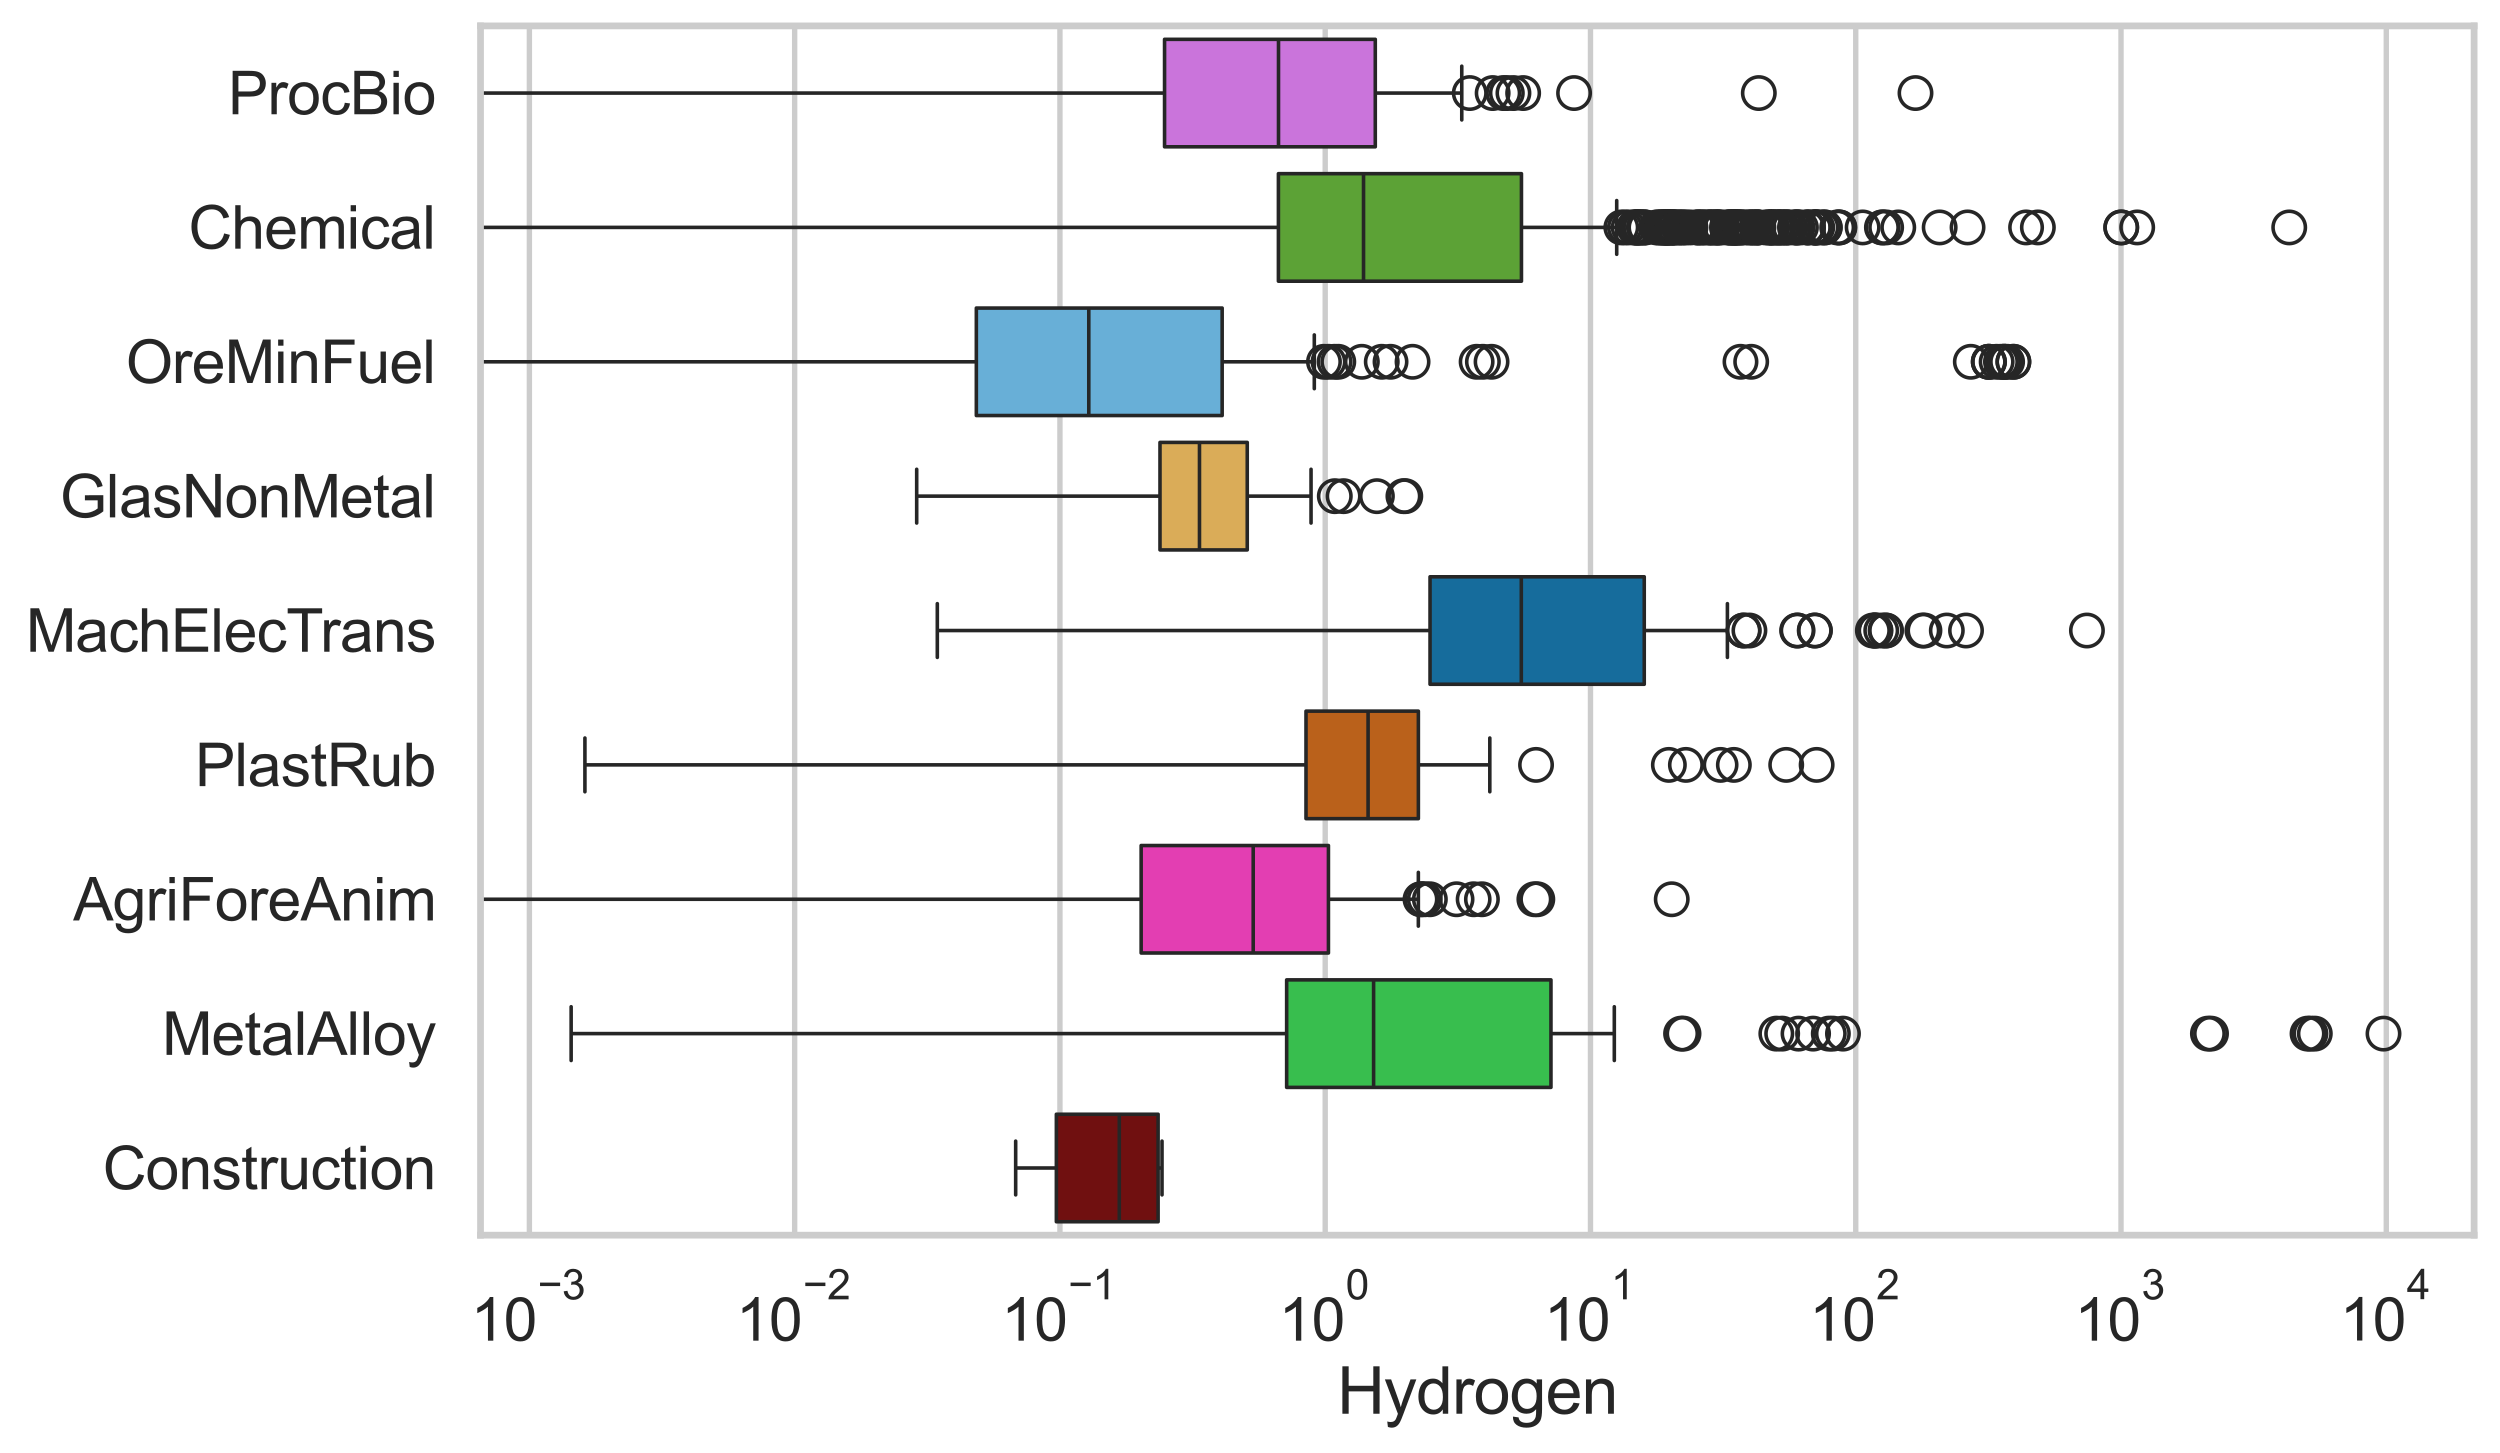 <?xml version="1.0" encoding="utf-8" standalone="no"?>
<!DOCTYPE svg PUBLIC "-//W3C//DTD SVG 1.1//EN"
  "http://www.w3.org/Graphics/SVG/1.1/DTD/svg11.dtd">
<svg xmlns:xlink="http://www.w3.org/1999/xlink" width="695.577pt" height="404.332pt" viewBox="0 0 695.577 404.332" xmlns="http://www.w3.org/2000/svg" version="1.1">
 <defs>
  <style type="text/css">*{stroke-linejoin: round; stroke-linecap: butt}</style>
 </defs>
 <g id="figure_1">
  <g id="patch_1">
   <path d="M 0 404.332 
L 695.577 404.332 
L 695.577 0 
L 0 0 
z
" style="fill: #ffffff"/>
  </g>
  <g id="axes_1">
   <g id="patch_2">
    <path d="M 133.697 343.665 
L 688.377 343.665 
L 688.377 7.2 
L 133.697 7.2 
z
" style="fill: #ffffff"/>
   </g>
   <g id="matplotlib.axis_1">
    <g id="xtick_1">
     <g id="line2d_1">
      <path d="M 147.291 343.665 
L 147.291 7.2 
" clip-path="url(#p46efb05c48)" style="fill: none; stroke: #cccccc; stroke-width: 1.5; stroke-linecap: round"/>
     </g>
     <g id="text_1">
      <!-- $\mathdefault{10^{-3}}$ -->
      <g style="fill: #262626" transform="translate(130.956 373.18) scale(0.165 -0.165)">
       <defs>
        <path id="ArialMT-31" d="M 2384 0 
L 1822 0 
L 1822 3584 
Q 1619 3391 1289 3197 
Q 959 3003 697 2906 
L 697 3450 
Q 1169 3672 1522 3987 
Q 1875 4303 2022 4600 
L 2384 4600 
L 2384 0 
z
" transform="scale(0.016)"/>
        <path id="ArialMT-30" d="M 266 2259 
Q 266 3072 433 3567 
Q 600 4063 929 4331 
Q 1259 4600 1759 4600 
Q 2128 4600 2406 4451 
Q 2684 4303 2865 4023 
Q 3047 3744 3150 3342 
Q 3253 2941 3253 2259 
Q 3253 1453 3087 958 
Q 2922 463 2592 192 
Q 2263 -78 1759 -78 
Q 1097 -78 719 397 
Q 266 969 266 2259 
z
M 844 2259 
Q 844 1131 1108 757 
Q 1372 384 1759 384 
Q 2147 384 2411 759 
Q 2675 1134 2675 2259 
Q 2675 3391 2411 3762 
Q 2147 4134 1753 4134 
Q 1366 4134 1134 3806 
Q 844 3388 844 2259 
z
" transform="scale(0.016)"/>
        <path id="ArialMT-2212" d="M 3381 1997 
L 356 1997 
L 356 2522 
L 3381 2522 
L 3381 1997 
z
" transform="scale(0.016)"/>
        <path id="ArialMT-33" d="M 269 1209 
L 831 1284 
Q 928 806 1161 595 
Q 1394 384 1728 384 
Q 2125 384 2398 659 
Q 2672 934 2672 1341 
Q 2672 1728 2419 1979 
Q 2166 2231 1775 2231 
Q 1616 2231 1378 2169 
L 1441 2663 
Q 1497 2656 1531 2656 
Q 1891 2656 2178 2843 
Q 2466 3031 2466 3422 
Q 2466 3731 2256 3934 
Q 2047 4138 1716 4138 
Q 1388 4138 1169 3931 
Q 950 3725 888 3313 
L 325 3413 
Q 428 3978 793 4289 
Q 1159 4600 1703 4600 
Q 2078 4600 2393 4439 
Q 2709 4278 2876 4000 
Q 3044 3722 3044 3409 
Q 3044 3113 2884 2869 
Q 2725 2625 2413 2481 
Q 2819 2388 3044 2092 
Q 3269 1797 3269 1353 
Q 3269 753 2831 336 
Q 2394 -81 1725 -81 
Q 1122 -81 723 278 
Q 325 638 269 1209 
z
" transform="scale(0.016)"/>
       </defs>
       <use xlink:href="#ArialMT-31" transform="translate(0 0.994)"/>
       <use xlink:href="#ArialMT-30" transform="translate(55.615 0.994)"/>
       <use xlink:href="#ArialMT-2212" transform="translate(112.973 70.688) scale(0.7)"/>
       <use xlink:href="#ArialMT-33" transform="translate(153.852 70.688) scale(0.7)"/>
      </g>
     </g>
    </g>
    <g id="xtick_2">
     <g id="line2d_2">
      <path d="M 221.098 343.665 
L 221.098 7.2 
" clip-path="url(#p46efb05c48)" style="fill: none; stroke: #cccccc; stroke-width: 1.5; stroke-linecap: round"/>
     </g>
     <g id="text_2">
      <!-- $\mathdefault{10^{-2}}$ -->
      <g style="fill: #262626" transform="translate(204.763 373.18) scale(0.165 -0.165)">
       <defs>
        <path id="ArialMT-32" d="M 3222 541 
L 3222 0 
L 194 0 
Q 188 203 259 391 
Q 375 700 629 1000 
Q 884 1300 1366 1694 
Q 2113 2306 2375 2664 
Q 2638 3022 2638 3341 
Q 2638 3675 2398 3904 
Q 2159 4134 1775 4134 
Q 1369 4134 1125 3890 
Q 881 3647 878 3216 
L 300 3275 
Q 359 3922 746 4261 
Q 1134 4600 1788 4600 
Q 2447 4600 2831 4234 
Q 3216 3869 3216 3328 
Q 3216 3053 3103 2787 
Q 2991 2522 2730 2228 
Q 2469 1934 1863 1422 
Q 1356 997 1212 845 
Q 1069 694 975 541 
L 3222 541 
z
" transform="scale(0.016)"/>
       </defs>
       <use xlink:href="#ArialMT-31" transform="translate(0 0.994)"/>
       <use xlink:href="#ArialMT-30" transform="translate(55.615 0.994)"/>
       <use xlink:href="#ArialMT-2212" transform="translate(112.973 70.688) scale(0.7)"/>
       <use xlink:href="#ArialMT-32" transform="translate(153.852 70.688) scale(0.7)"/>
      </g>
     </g>
    </g>
    <g id="xtick_3">
     <g id="line2d_3">
      <path d="M 294.905 343.665 
L 294.905 7.2 
" clip-path="url(#p46efb05c48)" style="fill: none; stroke: #cccccc; stroke-width: 1.5; stroke-linecap: round"/>
     </g>
     <g id="text_3">
      <!-- $\mathdefault{10^{-1}}$ -->
      <g style="fill: #262626" transform="translate(278.57 373.18) scale(0.165 -0.165)">
       <use xlink:href="#ArialMT-31" transform="translate(0 0.994)"/>
       <use xlink:href="#ArialMT-30" transform="translate(55.615 0.994)"/>
       <use xlink:href="#ArialMT-2212" transform="translate(112.973 70.688) scale(0.7)"/>
       <use xlink:href="#ArialMT-31" transform="translate(153.852 70.688) scale(0.7)"/>
      </g>
     </g>
    </g>
    <g id="xtick_4">
     <g id="line2d_4">
      <path d="M 368.712 343.665 
L 368.712 7.2 
" clip-path="url(#p46efb05c48)" style="fill: none; stroke: #cccccc; stroke-width: 1.5; stroke-linecap: round"/>
     </g>
     <g id="text_4">
      <!-- $\mathdefault{10^{0}}$ -->
      <g style="fill: #262626" transform="translate(355.759 373.18) scale(0.165 -0.165)">
       <use xlink:href="#ArialMT-31" transform="translate(0 0.994)"/>
       <use xlink:href="#ArialMT-30" transform="translate(55.615 0.994)"/>
       <use xlink:href="#ArialMT-30" transform="translate(112.973 70.688) scale(0.7)"/>
      </g>
     </g>
    </g>
    <g id="xtick_5">
     <g id="line2d_5">
      <path d="M 442.518 343.665 
L 442.518 7.2 
" clip-path="url(#p46efb05c48)" style="fill: none; stroke: #cccccc; stroke-width: 1.5; stroke-linecap: round"/>
     </g>
     <g id="text_5">
      <!-- $\mathdefault{10^{1}}$ -->
      <g style="fill: #262626" transform="translate(429.566 373.18) scale(0.165 -0.165)">
       <use xlink:href="#ArialMT-31" transform="translate(0 0.994)"/>
       <use xlink:href="#ArialMT-30" transform="translate(55.615 0.994)"/>
       <use xlink:href="#ArialMT-31" transform="translate(112.973 70.688) scale(0.7)"/>
      </g>
     </g>
    </g>
    <g id="xtick_6">
     <g id="line2d_6">
      <path d="M 516.325 343.665 
L 516.325 7.2 
" clip-path="url(#p46efb05c48)" style="fill: none; stroke: #cccccc; stroke-width: 1.5; stroke-linecap: round"/>
     </g>
     <g id="text_6">
      <!-- $\mathdefault{10^{2}}$ -->
      <g style="fill: #262626" transform="translate(503.373 373.18) scale(0.165 -0.165)">
       <use xlink:href="#ArialMT-31" transform="translate(0 0.994)"/>
       <use xlink:href="#ArialMT-30" transform="translate(55.615 0.994)"/>
       <use xlink:href="#ArialMT-32" transform="translate(112.973 70.688) scale(0.7)"/>
      </g>
     </g>
    </g>
    <g id="xtick_7">
     <g id="line2d_7">
      <path d="M 590.132 343.665 
L 590.132 7.2 
" clip-path="url(#p46efb05c48)" style="fill: none; stroke: #cccccc; stroke-width: 1.5; stroke-linecap: round"/>
     </g>
     <g id="text_7">
      <!-- $\mathdefault{10^{3}}$ -->
      <g style="fill: #262626" transform="translate(577.18 373.18) scale(0.165 -0.165)">
       <use xlink:href="#ArialMT-31" transform="translate(0 0.994)"/>
       <use xlink:href="#ArialMT-30" transform="translate(55.615 0.994)"/>
       <use xlink:href="#ArialMT-33" transform="translate(112.973 70.688) scale(0.7)"/>
      </g>
     </g>
    </g>
    <g id="xtick_8">
     <g id="line2d_8">
      <path d="M 663.939 343.665 
L 663.939 7.2 
" clip-path="url(#p46efb05c48)" style="fill: none; stroke: #cccccc; stroke-width: 1.5; stroke-linecap: round"/>
     </g>
     <g id="text_8">
      <!-- $\mathdefault{10^{4}}$ -->
      <g style="fill: #262626" transform="translate(650.987 373.015) scale(0.165 -0.165)">
       <defs>
        <path id="ArialMT-34" d="M 2069 0 
L 2069 1097 
L 81 1097 
L 81 1613 
L 2172 4581 
L 2631 4581 
L 2631 1613 
L 3250 1613 
L 3250 1097 
L 2631 1097 
L 2631 0 
L 2069 0 
z
M 2069 1613 
L 2069 3678 
L 634 1613 
L 2069 1613 
z
" transform="scale(0.016)"/>
       </defs>
       <use xlink:href="#ArialMT-31" transform="translate(0 0.202)"/>
       <use xlink:href="#ArialMT-30" transform="translate(55.615 0.202)"/>
       <use xlink:href="#ArialMT-34" transform="translate(112.973 69.895) scale(0.7)"/>
      </g>
     </g>
    </g>
    <g id="xtick_9"/>
    <g id="xtick_10"/>
    <g id="xtick_11"/>
    <g id="xtick_12"/>
    <g id="xtick_13"/>
    <g id="xtick_14"/>
    <g id="xtick_15"/>
    <g id="xtick_16"/>
    <g id="xtick_17"/>
    <g id="xtick_18"/>
    <g id="xtick_19"/>
    <g id="xtick_20"/>
    <g id="xtick_21"/>
    <g id="xtick_22"/>
    <g id="xtick_23"/>
    <g id="xtick_24"/>
    <g id="xtick_25"/>
    <g id="xtick_26"/>
    <g id="xtick_27"/>
    <g id="xtick_28"/>
    <g id="xtick_29"/>
    <g id="xtick_30"/>
    <g id="xtick_31"/>
    <g id="xtick_32"/>
    <g id="xtick_33"/>
    <g id="xtick_34"/>
    <g id="xtick_35"/>
    <g id="xtick_36"/>
    <g id="xtick_37"/>
    <g id="xtick_38"/>
    <g id="xtick_39"/>
    <g id="xtick_40"/>
    <g id="xtick_41"/>
    <g id="xtick_42"/>
    <g id="xtick_43"/>
    <g id="xtick_44"/>
    <g id="xtick_45"/>
    <g id="xtick_46"/>
    <g id="xtick_47"/>
    <g id="xtick_48"/>
    <g id="xtick_49"/>
    <g id="xtick_50"/>
    <g id="xtick_51"/>
    <g id="xtick_52"/>
    <g id="xtick_53"/>
    <g id="xtick_54"/>
    <g id="xtick_55"/>
    <g id="xtick_56"/>
    <g id="xtick_57"/>
    <g id="xtick_58"/>
    <g id="xtick_59"/>
    <g id="xtick_60"/>
    <g id="xtick_61"/>
    <g id="xtick_62"/>
    <g id="xtick_63"/>
    <g id="xtick_64"/>
    <g id="xtick_65"/>
    <g id="xtick_66"/>
    <g id="xtick_67"/>
    <g id="xtick_68"/>
    <g id="text_9">
     <!-- Hydrogen -->
     <g style="fill: #262626" transform="translate(372.016 393.344) scale(0.18 -0.18)">
      <defs>
       <path id="ArialMT-48" d="M 513 0 
L 513 4581 
L 1119 4581 
L 1119 2700 
L 3500 2700 
L 3500 4581 
L 4106 4581 
L 4106 0 
L 3500 0 
L 3500 2159 
L 1119 2159 
L 1119 0 
L 513 0 
z
" transform="scale(0.016)"/>
       <path id="ArialMT-79" d="M 397 -1278 
L 334 -750 
Q 519 -800 656 -800 
Q 844 -800 956 -737 
Q 1069 -675 1141 -563 
Q 1194 -478 1313 -144 
Q 1328 -97 1363 -6 
L 103 3319 
L 709 3319 
L 1400 1397 
Q 1534 1031 1641 628 
Q 1738 1016 1872 1384 
L 2581 3319 
L 3144 3319 
L 1881 -56 
Q 1678 -603 1566 -809 
Q 1416 -1088 1222 -1217 
Q 1028 -1347 759 -1347 
Q 597 -1347 397 -1278 
z
" transform="scale(0.016)"/>
       <path id="ArialMT-64" d="M 2575 0 
L 2575 419 
Q 2259 -75 1647 -75 
Q 1250 -75 917 144 
Q 584 363 401 755 
Q 219 1147 219 1656 
Q 219 2153 384 2558 
Q 550 2963 881 3178 
Q 1213 3394 1622 3394 
Q 1922 3394 2156 3267 
Q 2391 3141 2538 2938 
L 2538 4581 
L 3097 4581 
L 3097 0 
L 2575 0 
z
M 797 1656 
Q 797 1019 1065 703 
Q 1334 388 1700 388 
Q 2069 388 2326 689 
Q 2584 991 2584 1609 
Q 2584 2291 2321 2609 
Q 2059 2928 1675 2928 
Q 1300 2928 1048 2622 
Q 797 2316 797 1656 
z
" transform="scale(0.016)"/>
       <path id="ArialMT-72" d="M 416 0 
L 416 3319 
L 922 3319 
L 922 2816 
Q 1116 3169 1280 3281 
Q 1444 3394 1641 3394 
Q 1925 3394 2219 3213 
L 2025 2691 
Q 1819 2813 1613 2813 
Q 1428 2813 1281 2702 
Q 1134 2591 1072 2394 
Q 978 2094 978 1738 
L 978 0 
L 416 0 
z
" transform="scale(0.016)"/>
       <path id="ArialMT-6f" d="M 213 1659 
Q 213 2581 725 3025 
Q 1153 3394 1769 3394 
Q 2453 3394 2887 2945 
Q 3322 2497 3322 1706 
Q 3322 1066 3130 698 
Q 2938 331 2570 128 
Q 2203 -75 1769 -75 
Q 1072 -75 642 372 
Q 213 819 213 1659 
z
M 791 1659 
Q 791 1022 1069 705 
Q 1347 388 1769 388 
Q 2188 388 2466 706 
Q 2744 1025 2744 1678 
Q 2744 2294 2464 2611 
Q 2184 2928 1769 2928 
Q 1347 2928 1069 2612 
Q 791 2297 791 1659 
z
" transform="scale(0.016)"/>
       <path id="ArialMT-67" d="M 319 -275 
L 866 -356 
Q 900 -609 1056 -725 
Q 1266 -881 1628 -881 
Q 2019 -881 2231 -725 
Q 2444 -569 2519 -288 
Q 2563 -116 2559 434 
Q 2191 0 1641 0 
Q 956 0 581 494 
Q 206 988 206 1678 
Q 206 2153 378 2554 
Q 550 2956 876 3175 
Q 1203 3394 1644 3394 
Q 2231 3394 2613 2919 
L 2613 3319 
L 3131 3319 
L 3131 450 
Q 3131 -325 2973 -648 
Q 2816 -972 2473 -1159 
Q 2131 -1347 1631 -1347 
Q 1038 -1347 672 -1080 
Q 306 -813 319 -275 
z
M 784 1719 
Q 784 1066 1043 766 
Q 1303 466 1694 466 
Q 2081 466 2343 764 
Q 2606 1063 2606 1700 
Q 2606 2309 2336 2618 
Q 2066 2928 1684 2928 
Q 1309 2928 1046 2623 
Q 784 2319 784 1719 
z
" transform="scale(0.016)"/>
       <path id="ArialMT-65" d="M 2694 1069 
L 3275 997 
Q 3138 488 2766 206 
Q 2394 -75 1816 -75 
Q 1088 -75 661 373 
Q 234 822 234 1631 
Q 234 2469 665 2931 
Q 1097 3394 1784 3394 
Q 2450 3394 2872 2941 
Q 3294 2488 3294 1666 
Q 3294 1616 3291 1516 
L 816 1516 
Q 847 969 1125 678 
Q 1403 388 1819 388 
Q 2128 388 2347 550 
Q 2566 713 2694 1069 
z
M 847 1978 
L 2700 1978 
Q 2663 2397 2488 2606 
Q 2219 2931 1791 2931 
Q 1403 2931 1139 2672 
Q 875 2413 847 1978 
z
" transform="scale(0.016)"/>
       <path id="ArialMT-6e" d="M 422 0 
L 422 3319 
L 928 3319 
L 928 2847 
Q 1294 3394 1984 3394 
Q 2284 3394 2536 3286 
Q 2788 3178 2913 3003 
Q 3038 2828 3088 2588 
Q 3119 2431 3119 2041 
L 3119 0 
L 2556 0 
L 2556 2019 
Q 2556 2363 2490 2533 
Q 2425 2703 2258 2804 
Q 2091 2906 1866 2906 
Q 1506 2906 1245 2678 
Q 984 2450 984 1813 
L 984 0 
L 422 0 
z
" transform="scale(0.016)"/>
      </defs>
      <use xlink:href="#ArialMT-48"/>
      <use xlink:href="#ArialMT-79" transform="translate(72.217 0)"/>
      <use xlink:href="#ArialMT-64" transform="translate(122.217 0)"/>
      <use xlink:href="#ArialMT-72" transform="translate(177.832 0)"/>
      <use xlink:href="#ArialMT-6f" transform="translate(211.133 0)"/>
      <use xlink:href="#ArialMT-67" transform="translate(266.748 0)"/>
      <use xlink:href="#ArialMT-65" transform="translate(322.363 0)"/>
      <use xlink:href="#ArialMT-6e" transform="translate(377.979 0)"/>
     </g>
    </g>
   </g>
   <g id="matplotlib.axis_2">
    <g id="ytick_1">
     <g id="text_10">
      <!-- ProcBio -->
      <g style="fill: #262626" transform="translate(63.424 31.798) scale(0.165 -0.165)">
       <defs>
        <path id="ArialMT-50" d="M 494 0 
L 494 4581 
L 2222 4581 
Q 2678 4581 2919 4538 
Q 3256 4481 3484 4323 
Q 3713 4166 3852 3881 
Q 3991 3597 3991 3256 
Q 3991 2672 3619 2267 
Q 3247 1863 2275 1863 
L 1100 1863 
L 1100 0 
L 494 0 
z
M 1100 2403 
L 2284 2403 
Q 2872 2403 3119 2622 
Q 3366 2841 3366 3238 
Q 3366 3525 3220 3729 
Q 3075 3934 2838 4000 
Q 2684 4041 2272 4041 
L 1100 4041 
L 1100 2403 
z
" transform="scale(0.016)"/>
        <path id="ArialMT-63" d="M 2588 1216 
L 3141 1144 
Q 3050 572 2676 248 
Q 2303 -75 1759 -75 
Q 1078 -75 664 370 
Q 250 816 250 1647 
Q 250 2184 428 2587 
Q 606 2991 970 3192 
Q 1334 3394 1763 3394 
Q 2303 3394 2647 3120 
Q 2991 2847 3088 2344 
L 2541 2259 
Q 2463 2594 2264 2762 
Q 2066 2931 1784 2931 
Q 1359 2931 1093 2626 
Q 828 2322 828 1663 
Q 828 994 1084 691 
Q 1341 388 1753 388 
Q 2084 388 2306 591 
Q 2528 794 2588 1216 
z
" transform="scale(0.016)"/>
        <path id="ArialMT-42" d="M 469 0 
L 469 4581 
L 2188 4581 
Q 2713 4581 3030 4442 
Q 3347 4303 3526 4014 
Q 3706 3725 3706 3409 
Q 3706 3116 3547 2856 
Q 3388 2597 3066 2438 
Q 3481 2316 3704 2022 
Q 3928 1728 3928 1328 
Q 3928 1006 3792 729 
Q 3656 453 3456 303 
Q 3256 153 2954 76 
Q 2653 0 2216 0 
L 469 0 
z
M 1075 2656 
L 2066 2656 
Q 2469 2656 2644 2709 
Q 2875 2778 2992 2937 
Q 3109 3097 3109 3338 
Q 3109 3566 3000 3739 
Q 2891 3913 2687 3977 
Q 2484 4041 1991 4041 
L 1075 4041 
L 1075 2656 
z
M 1075 541 
L 2216 541 
Q 2509 541 2628 563 
Q 2838 600 2978 687 
Q 3119 775 3209 942 
Q 3300 1109 3300 1328 
Q 3300 1584 3169 1773 
Q 3038 1963 2805 2039 
Q 2572 2116 2134 2116 
L 1075 2116 
L 1075 541 
z
" transform="scale(0.016)"/>
        <path id="ArialMT-69" d="M 425 3934 
L 425 4581 
L 988 4581 
L 988 3934 
L 425 3934 
z
M 425 0 
L 425 3319 
L 988 3319 
L 988 0 
L 425 0 
z
" transform="scale(0.016)"/>
       </defs>
       <use xlink:href="#ArialMT-50"/>
       <use xlink:href="#ArialMT-72" transform="translate(66.699 0)"/>
       <use xlink:href="#ArialMT-6f" transform="translate(100 0)"/>
       <use xlink:href="#ArialMT-63" transform="translate(155.615 0)"/>
       <use xlink:href="#ArialMT-42" transform="translate(205.615 0)"/>
       <use xlink:href="#ArialMT-69" transform="translate(272.314 0)"/>
       <use xlink:href="#ArialMT-6f" transform="translate(294.531 0)"/>
      </g>
     </g>
    </g>
    <g id="ytick_2">
     <g id="text_11">
      <!-- Chemical -->
      <g style="fill: #262626" transform="translate(52.428 69.183) scale(0.165 -0.165)">
       <defs>
        <path id="ArialMT-43" d="M 3763 1606 
L 4369 1453 
Q 4178 706 3683 314 
Q 3188 -78 2472 -78 
Q 1731 -78 1267 223 
Q 803 525 561 1097 
Q 319 1669 319 2325 
Q 319 3041 592 3573 
Q 866 4106 1370 4382 
Q 1875 4659 2481 4659 
Q 3169 4659 3637 4309 
Q 4106 3959 4291 3325 
L 3694 3184 
Q 3534 3684 3231 3912 
Q 2928 4141 2469 4141 
Q 1941 4141 1586 3887 
Q 1231 3634 1087 3207 
Q 944 2781 944 2328 
Q 944 1744 1114 1308 
Q 1284 872 1643 656 
Q 2003 441 2422 441 
Q 2931 441 3284 734 
Q 3638 1028 3763 1606 
z
" transform="scale(0.016)"/>
        <path id="ArialMT-68" d="M 422 0 
L 422 4581 
L 984 4581 
L 984 2938 
Q 1378 3394 1978 3394 
Q 2347 3394 2619 3248 
Q 2891 3103 3008 2847 
Q 3125 2591 3125 2103 
L 3125 0 
L 2563 0 
L 2563 2103 
Q 2563 2525 2380 2717 
Q 2197 2909 1863 2909 
Q 1613 2909 1392 2779 
Q 1172 2650 1078 2428 
Q 984 2206 984 1816 
L 984 0 
L 422 0 
z
" transform="scale(0.016)"/>
        <path id="ArialMT-6d" d="M 422 0 
L 422 3319 
L 925 3319 
L 925 2853 
Q 1081 3097 1340 3245 
Q 1600 3394 1931 3394 
Q 2300 3394 2536 3241 
Q 2772 3088 2869 2813 
Q 3263 3394 3894 3394 
Q 4388 3394 4653 3120 
Q 4919 2847 4919 2278 
L 4919 0 
L 4359 0 
L 4359 2091 
Q 4359 2428 4304 2576 
Q 4250 2725 4106 2815 
Q 3963 2906 3769 2906 
Q 3419 2906 3187 2673 
Q 2956 2441 2956 1928 
L 2956 0 
L 2394 0 
L 2394 2156 
Q 2394 2531 2256 2718 
Q 2119 2906 1806 2906 
Q 1569 2906 1367 2781 
Q 1166 2656 1075 2415 
Q 984 2175 984 1722 
L 984 0 
L 422 0 
z
" transform="scale(0.016)"/>
        <path id="ArialMT-61" d="M 2588 409 
Q 2275 144 1986 34 
Q 1697 -75 1366 -75 
Q 819 -75 525 192 
Q 231 459 231 875 
Q 231 1119 342 1320 
Q 453 1522 633 1644 
Q 813 1766 1038 1828 
Q 1203 1872 1538 1913 
Q 2219 1994 2541 2106 
Q 2544 2222 2544 2253 
Q 2544 2597 2384 2738 
Q 2169 2928 1744 2928 
Q 1347 2928 1158 2789 
Q 969 2650 878 2297 
L 328 2372 
Q 403 2725 575 2942 
Q 747 3159 1072 3276 
Q 1397 3394 1825 3394 
Q 2250 3394 2515 3294 
Q 2781 3194 2906 3042 
Q 3031 2891 3081 2659 
Q 3109 2516 3109 2141 
L 3109 1391 
Q 3109 606 3145 398 
Q 3181 191 3288 0 
L 2700 0 
Q 2613 175 2588 409 
z
M 2541 1666 
Q 2234 1541 1622 1453 
Q 1275 1403 1131 1340 
Q 988 1278 909 1158 
Q 831 1038 831 891 
Q 831 666 1001 516 
Q 1172 366 1500 366 
Q 1825 366 2078 508 
Q 2331 650 2450 897 
Q 2541 1088 2541 1459 
L 2541 1666 
z
" transform="scale(0.016)"/>
        <path id="ArialMT-6c" d="M 409 0 
L 409 4581 
L 972 4581 
L 972 0 
L 409 0 
z
" transform="scale(0.016)"/>
       </defs>
       <use xlink:href="#ArialMT-43"/>
       <use xlink:href="#ArialMT-68" transform="translate(72.217 0)"/>
       <use xlink:href="#ArialMT-65" transform="translate(127.832 0)"/>
       <use xlink:href="#ArialMT-6d" transform="translate(183.447 0)"/>
       <use xlink:href="#ArialMT-69" transform="translate(266.748 0)"/>
       <use xlink:href="#ArialMT-63" transform="translate(288.965 0)"/>
       <use xlink:href="#ArialMT-61" transform="translate(338.965 0)"/>
       <use xlink:href="#ArialMT-6c" transform="translate(394.58 0)"/>
      </g>
     </g>
    </g>
    <g id="ytick_3">
     <g id="text_12">
      <!-- OreMinFuel -->
      <g style="fill: #262626" transform="translate(35.013 106.568) scale(0.165 -0.165)">
       <defs>
        <path id="ArialMT-4f" d="M 309 2231 
Q 309 3372 921 4017 
Q 1534 4663 2503 4663 
Q 3138 4663 3647 4359 
Q 4156 4056 4423 3514 
Q 4691 2972 4691 2284 
Q 4691 1588 4409 1038 
Q 4128 488 3612 205 
Q 3097 -78 2500 -78 
Q 1853 -78 1343 234 
Q 834 547 571 1087 
Q 309 1628 309 2231 
z
M 934 2222 
Q 934 1394 1379 917 
Q 1825 441 2497 441 
Q 3181 441 3623 922 
Q 4066 1403 4066 2288 
Q 4066 2847 3877 3264 
Q 3688 3681 3323 3911 
Q 2959 4141 2506 4141 
Q 1863 4141 1398 3698 
Q 934 3256 934 2222 
z
" transform="scale(0.016)"/>
        <path id="ArialMT-4d" d="M 475 0 
L 475 4581 
L 1388 4581 
L 2472 1338 
Q 2622 884 2691 659 
Q 2769 909 2934 1394 
L 4031 4581 
L 4847 4581 
L 4847 0 
L 4263 0 
L 4263 3834 
L 2931 0 
L 2384 0 
L 1059 3900 
L 1059 0 
L 475 0 
z
" transform="scale(0.016)"/>
        <path id="ArialMT-46" d="M 525 0 
L 525 4581 
L 3616 4581 
L 3616 4041 
L 1131 4041 
L 1131 2622 
L 3281 2622 
L 3281 2081 
L 1131 2081 
L 1131 0 
L 525 0 
z
" transform="scale(0.016)"/>
        <path id="ArialMT-75" d="M 2597 0 
L 2597 488 
Q 2209 -75 1544 -75 
Q 1250 -75 995 37 
Q 741 150 617 320 
Q 494 491 444 738 
Q 409 903 409 1263 
L 409 3319 
L 972 3319 
L 972 1478 
Q 972 1038 1006 884 
Q 1059 663 1231 536 
Q 1403 409 1656 409 
Q 1909 409 2131 539 
Q 2353 669 2445 892 
Q 2538 1116 2538 1541 
L 2538 3319 
L 3100 3319 
L 3100 0 
L 2597 0 
z
" transform="scale(0.016)"/>
       </defs>
       <use xlink:href="#ArialMT-4f"/>
       <use xlink:href="#ArialMT-72" transform="translate(77.783 0)"/>
       <use xlink:href="#ArialMT-65" transform="translate(111.084 0)"/>
       <use xlink:href="#ArialMT-4d" transform="translate(166.699 0)"/>
       <use xlink:href="#ArialMT-69" transform="translate(250 0)"/>
       <use xlink:href="#ArialMT-6e" transform="translate(272.217 0)"/>
       <use xlink:href="#ArialMT-46" transform="translate(327.832 0)"/>
       <use xlink:href="#ArialMT-75" transform="translate(388.916 0)"/>
       <use xlink:href="#ArialMT-65" transform="translate(444.531 0)"/>
       <use xlink:href="#ArialMT-6c" transform="translate(500.146 0)"/>
      </g>
     </g>
    </g>
    <g id="ytick_4">
     <g id="text_13">
      <!-- GlasNonMetal -->
      <g style="fill: #262626" transform="translate(16.659 143.953) scale(0.165 -0.165)">
       <defs>
        <path id="ArialMT-47" d="M 2638 1797 
L 2638 2334 
L 4578 2338 
L 4578 638 
Q 4131 281 3656 101 
Q 3181 -78 2681 -78 
Q 2006 -78 1454 211 
Q 903 500 622 1047 
Q 341 1594 341 2269 
Q 341 2938 620 3517 
Q 900 4097 1425 4378 
Q 1950 4659 2634 4659 
Q 3131 4659 3532 4498 
Q 3934 4338 4162 4050 
Q 4391 3763 4509 3300 
L 3963 3150 
Q 3859 3500 3706 3700 
Q 3553 3900 3268 4020 
Q 2984 4141 2638 4141 
Q 2222 4141 1919 4014 
Q 1616 3888 1430 3681 
Q 1244 3475 1141 3228 
Q 966 2803 966 2306 
Q 966 1694 1177 1281 
Q 1388 869 1791 669 
Q 2194 469 2647 469 
Q 3041 469 3416 620 
Q 3791 772 3984 944 
L 3984 1797 
L 2638 1797 
z
" transform="scale(0.016)"/>
        <path id="ArialMT-73" d="M 197 991 
L 753 1078 
Q 800 744 1014 566 
Q 1228 388 1613 388 
Q 2000 388 2187 545 
Q 2375 703 2375 916 
Q 2375 1106 2209 1216 
Q 2094 1291 1634 1406 
Q 1016 1563 777 1677 
Q 538 1791 414 1992 
Q 291 2194 291 2438 
Q 291 2659 392 2848 
Q 494 3038 669 3163 
Q 800 3259 1026 3326 
Q 1253 3394 1513 3394 
Q 1903 3394 2198 3281 
Q 2494 3169 2634 2976 
Q 2775 2784 2828 2463 
L 2278 2388 
Q 2241 2644 2061 2787 
Q 1881 2931 1553 2931 
Q 1166 2931 1000 2803 
Q 834 2675 834 2503 
Q 834 2394 903 2306 
Q 972 2216 1119 2156 
Q 1203 2125 1616 2013 
Q 2213 1853 2448 1751 
Q 2684 1650 2818 1456 
Q 2953 1263 2953 975 
Q 2953 694 2789 445 
Q 2625 197 2315 61 
Q 2006 -75 1616 -75 
Q 969 -75 630 194 
Q 291 463 197 991 
z
" transform="scale(0.016)"/>
        <path id="ArialMT-4e" d="M 488 0 
L 488 4581 
L 1109 4581 
L 3516 984 
L 3516 4581 
L 4097 4581 
L 4097 0 
L 3475 0 
L 1069 3600 
L 1069 0 
L 488 0 
z
" transform="scale(0.016)"/>
        <path id="ArialMT-74" d="M 1650 503 
L 1731 6 
Q 1494 -44 1306 -44 
Q 1000 -44 831 53 
Q 663 150 594 308 
Q 525 466 525 972 
L 525 2881 
L 113 2881 
L 113 3319 
L 525 3319 
L 525 4141 
L 1084 4478 
L 1084 3319 
L 1650 3319 
L 1650 2881 
L 1084 2881 
L 1084 941 
Q 1084 700 1114 631 
Q 1144 563 1211 522 
Q 1278 481 1403 481 
Q 1497 481 1650 503 
z
" transform="scale(0.016)"/>
       </defs>
       <use xlink:href="#ArialMT-47"/>
       <use xlink:href="#ArialMT-6c" transform="translate(77.783 0)"/>
       <use xlink:href="#ArialMT-61" transform="translate(100 0)"/>
       <use xlink:href="#ArialMT-73" transform="translate(155.615 0)"/>
       <use xlink:href="#ArialMT-4e" transform="translate(205.615 0)"/>
       <use xlink:href="#ArialMT-6f" transform="translate(277.832 0)"/>
       <use xlink:href="#ArialMT-6e" transform="translate(333.447 0)"/>
       <use xlink:href="#ArialMT-4d" transform="translate(389.062 0)"/>
       <use xlink:href="#ArialMT-65" transform="translate(472.363 0)"/>
       <use xlink:href="#ArialMT-74" transform="translate(527.979 0)"/>
       <use xlink:href="#ArialMT-61" transform="translate(555.762 0)"/>
       <use xlink:href="#ArialMT-6c" transform="translate(611.377 0)"/>
      </g>
     </g>
    </g>
    <g id="ytick_5">
     <g id="text_14">
      <!-- MachElecTrans -->
      <g style="fill: #262626" transform="translate(7.2 181.337) scale(0.165 -0.165)">
       <defs>
        <path id="ArialMT-45" d="M 506 0 
L 506 4581 
L 3819 4581 
L 3819 4041 
L 1113 4041 
L 1113 2638 
L 3647 2638 
L 3647 2100 
L 1113 2100 
L 1113 541 
L 3925 541 
L 3925 0 
L 506 0 
z
" transform="scale(0.016)"/>
        <path id="ArialMT-54" d="M 1659 0 
L 1659 4041 
L 150 4041 
L 150 4581 
L 3781 4581 
L 3781 4041 
L 2266 4041 
L 2266 0 
L 1659 0 
z
" transform="scale(0.016)"/>
       </defs>
       <use xlink:href="#ArialMT-4d"/>
       <use xlink:href="#ArialMT-61" transform="translate(83.301 0)"/>
       <use xlink:href="#ArialMT-63" transform="translate(138.916 0)"/>
       <use xlink:href="#ArialMT-68" transform="translate(188.916 0)"/>
       <use xlink:href="#ArialMT-45" transform="translate(244.531 0)"/>
       <use xlink:href="#ArialMT-6c" transform="translate(311.23 0)"/>
       <use xlink:href="#ArialMT-65" transform="translate(333.447 0)"/>
       <use xlink:href="#ArialMT-63" transform="translate(389.062 0)"/>
       <use xlink:href="#ArialMT-54" transform="translate(439.062 0)"/>
       <use xlink:href="#ArialMT-72" transform="translate(496.396 0)"/>
       <use xlink:href="#ArialMT-61" transform="translate(529.697 0)"/>
       <use xlink:href="#ArialMT-6e" transform="translate(585.312 0)"/>
       <use xlink:href="#ArialMT-73" transform="translate(640.928 0)"/>
      </g>
     </g>
    </g>
    <g id="ytick_6">
     <g id="text_15">
      <!-- PlastRub -->
      <g style="fill: #262626" transform="translate(54.248 218.722) scale(0.165 -0.165)">
       <defs>
        <path id="ArialMT-52" d="M 503 0 
L 503 4581 
L 2534 4581 
Q 3147 4581 3465 4457 
Q 3784 4334 3975 4021 
Q 4166 3709 4166 3331 
Q 4166 2844 3850 2509 
Q 3534 2175 2875 2084 
Q 3116 1969 3241 1856 
Q 3506 1613 3744 1247 
L 4541 0 
L 3778 0 
L 3172 953 
Q 2906 1366 2734 1584 
Q 2563 1803 2427 1890 
Q 2291 1978 2150 2013 
Q 2047 2034 1813 2034 
L 1109 2034 
L 1109 0 
L 503 0 
z
M 1109 2559 
L 2413 2559 
Q 2828 2559 3062 2645 
Q 3297 2731 3419 2920 
Q 3541 3109 3541 3331 
Q 3541 3656 3305 3865 
Q 3069 4075 2559 4075 
L 1109 4075 
L 1109 2559 
z
" transform="scale(0.016)"/>
        <path id="ArialMT-62" d="M 941 0 
L 419 0 
L 419 4581 
L 981 4581 
L 981 2947 
Q 1338 3394 1891 3394 
Q 2197 3394 2470 3270 
Q 2744 3147 2920 2923 
Q 3097 2700 3197 2384 
Q 3297 2069 3297 1709 
Q 3297 856 2875 390 
Q 2453 -75 1863 -75 
Q 1275 -75 941 416 
L 941 0 
z
M 934 1684 
Q 934 1088 1097 822 
Q 1363 388 1816 388 
Q 2184 388 2453 708 
Q 2722 1028 2722 1663 
Q 2722 2313 2464 2622 
Q 2206 2931 1841 2931 
Q 1472 2931 1203 2611 
Q 934 2291 934 1684 
z
" transform="scale(0.016)"/>
       </defs>
       <use xlink:href="#ArialMT-50"/>
       <use xlink:href="#ArialMT-6c" transform="translate(66.699 0)"/>
       <use xlink:href="#ArialMT-61" transform="translate(88.916 0)"/>
       <use xlink:href="#ArialMT-73" transform="translate(144.531 0)"/>
       <use xlink:href="#ArialMT-74" transform="translate(194.531 0)"/>
       <use xlink:href="#ArialMT-52" transform="translate(222.314 0)"/>
       <use xlink:href="#ArialMT-75" transform="translate(294.531 0)"/>
       <use xlink:href="#ArialMT-62" transform="translate(350.146 0)"/>
      </g>
     </g>
    </g>
    <g id="ytick_7">
     <g id="text_16">
      <!-- AgriForeAnim -->
      <g style="fill: #262626" transform="translate(20.341 256.107) scale(0.165 -0.165)">
       <defs>
        <path id="ArialMT-41" d="M -9 0 
L 1750 4581 
L 2403 4581 
L 4278 0 
L 3588 0 
L 3053 1388 
L 1138 1388 
L 634 0 
L -9 0 
z
M 1313 1881 
L 2866 1881 
L 2388 3150 
Q 2169 3728 2063 4100 
Q 1975 3659 1816 3225 
L 1313 1881 
z
" transform="scale(0.016)"/>
       </defs>
       <use xlink:href="#ArialMT-41"/>
       <use xlink:href="#ArialMT-67" transform="translate(66.699 0)"/>
       <use xlink:href="#ArialMT-72" transform="translate(122.314 0)"/>
       <use xlink:href="#ArialMT-69" transform="translate(155.615 0)"/>
       <use xlink:href="#ArialMT-46" transform="translate(177.832 0)"/>
       <use xlink:href="#ArialMT-6f" transform="translate(238.916 0)"/>
       <use xlink:href="#ArialMT-72" transform="translate(294.531 0)"/>
       <use xlink:href="#ArialMT-65" transform="translate(327.832 0)"/>
       <use xlink:href="#ArialMT-41" transform="translate(383.447 0)"/>
       <use xlink:href="#ArialMT-6e" transform="translate(450.146 0)"/>
       <use xlink:href="#ArialMT-69" transform="translate(505.762 0)"/>
       <use xlink:href="#ArialMT-6d" transform="translate(527.979 0)"/>
      </g>
     </g>
    </g>
    <g id="ytick_8">
     <g id="text_17">
      <!-- MetalAlloy -->
      <g style="fill: #262626" transform="translate(45.088 293.492) scale(0.165 -0.165)">
       <use xlink:href="#ArialMT-4d"/>
       <use xlink:href="#ArialMT-65" transform="translate(83.301 0)"/>
       <use xlink:href="#ArialMT-74" transform="translate(138.916 0)"/>
       <use xlink:href="#ArialMT-61" transform="translate(166.699 0)"/>
       <use xlink:href="#ArialMT-6c" transform="translate(222.314 0)"/>
       <use xlink:href="#ArialMT-41" transform="translate(244.531 0)"/>
       <use xlink:href="#ArialMT-6c" transform="translate(311.23 0)"/>
       <use xlink:href="#ArialMT-6c" transform="translate(333.447 0)"/>
       <use xlink:href="#ArialMT-6f" transform="translate(355.664 0)"/>
       <use xlink:href="#ArialMT-79" transform="translate(411.279 0)"/>
      </g>
     </g>
    </g>
    <g id="ytick_9">
     <g id="text_18">
      <!-- Construction -->
      <g style="fill: #262626" transform="translate(28.575 330.877) scale(0.165 -0.165)">
       <use xlink:href="#ArialMT-43"/>
       <use xlink:href="#ArialMT-6f" transform="translate(72.217 0)"/>
       <use xlink:href="#ArialMT-6e" transform="translate(127.832 0)"/>
       <use xlink:href="#ArialMT-73" transform="translate(183.447 0)"/>
       <use xlink:href="#ArialMT-74" transform="translate(233.447 0)"/>
       <use xlink:href="#ArialMT-72" transform="translate(261.23 0)"/>
       <use xlink:href="#ArialMT-75" transform="translate(294.531 0)"/>
       <use xlink:href="#ArialMT-63" transform="translate(350.146 0)"/>
       <use xlink:href="#ArialMT-74" transform="translate(400.146 0)"/>
       <use xlink:href="#ArialMT-69" transform="translate(427.93 0)"/>
       <use xlink:href="#ArialMT-6f" transform="translate(450.146 0)"/>
       <use xlink:href="#ArialMT-6e" transform="translate(505.762 0)"/>
      </g>
     </g>
    </g>
   </g>
   <g id="patch_3">
    <path d="M 324.015 10.938 
L 324.015 40.846 
L 382.647 40.846 
L 382.647 10.938 
L 324.015 10.938 
z
" clip-path="url(#p46efb05c48)" style="fill: #ca74db; stroke: #262626; stroke-linejoin: miter"/>
   </g>
   <g id="line2d_9">
    <path d="M 324.015 25.892 
L -1 25.892 
" clip-path="url(#p46efb05c48)" style="fill: none; stroke: #262626"/>
   </g>
   <g id="line2d_10">
    <path d="M 382.647 25.892 
L 406.708 25.892 
" clip-path="url(#p46efb05c48)" style="fill: none; stroke: #262626"/>
   </g>
   <g id="line2d_11">
    <path clip-path="url(#p46efb05c48)" style="fill: none; stroke: #262626; stroke-linecap: round"/>
   </g>
   <g id="line2d_12">
    <path d="M 406.708 18.415 
L 406.708 33.369 
" clip-path="url(#p46efb05c48)" style="fill: none; stroke: #262626; stroke-linecap: round"/>
   </g>
   <g id="line2d_13">
    <defs>
     <path id="m21375a3b9e" d="M 0 4.5 
C 1.193 4.5 2.338 4.026 3.182 3.182 
C 4.026 2.338 4.5 1.193 4.5 0 
C 4.5 -1.193 4.026 -2.338 3.182 -3.182 
C 2.338 -4.026 1.193 -4.5 0 -4.5 
C -1.193 -4.5 -2.338 -4.026 -3.182 -3.182 
C -4.026 -2.338 -4.5 -1.193 -4.5 0 
C -4.5 1.193 -4.026 2.338 -3.182 3.182 
C -2.338 4.026 -1.193 4.5 0 4.5 
z
" style="stroke: #262626"/>
    </defs>
    <g clip-path="url(#p46efb05c48)">
     <use xlink:href="#m21375a3b9e" x="489.355" y="25.892" style="fill-opacity: 0; stroke: #262626"/>
     <use xlink:href="#m21375a3b9e" x="418.259" y="25.892" style="fill-opacity: 0; stroke: #262626"/>
     <use xlink:href="#m21375a3b9e" x="423.788" y="25.892" style="fill-opacity: 0; stroke: #262626"/>
     <use xlink:href="#m21375a3b9e" x="532.949" y="25.892" style="fill-opacity: 0; stroke: #262626"/>
     <use xlink:href="#m21375a3b9e" x="419.244" y="25.892" style="fill-opacity: 0; stroke: #262626"/>
     <use xlink:href="#m21375a3b9e" x="415.298" y="25.892" style="fill-opacity: 0; stroke: #262626"/>
     <use xlink:href="#m21375a3b9e" x="408.93" y="25.892" style="fill-opacity: 0; stroke: #262626"/>
     <use xlink:href="#m21375a3b9e" x="421.087" y="25.892" style="fill-opacity: 0; stroke: #262626"/>
     <use xlink:href="#m21375a3b9e" x="437.956" y="25.892" style="fill-opacity: 0; stroke: #262626"/>
    </g>
   </g>
   <g id="patch_4">
    <path d="M 355.693 48.323 
L 355.693 78.231 
L 423.314 78.231 
L 423.314 48.323 
L 355.693 48.323 
z
" clip-path="url(#p46efb05c48)" style="fill: #5ca236; stroke: #262626; stroke-linejoin: miter"/>
   </g>
   <g id="line2d_14">
    <path d="M 355.693 63.277 
L -1 63.277 
" clip-path="url(#p46efb05c48)" style="fill: none; stroke: #262626"/>
   </g>
   <g id="line2d_15">
    <path d="M 423.314 63.277 
L 449.819 63.277 
" clip-path="url(#p46efb05c48)" style="fill: none; stroke: #262626"/>
   </g>
   <g id="line2d_16">
    <path clip-path="url(#p46efb05c48)" style="fill: none; stroke: #262626; stroke-linecap: round"/>
   </g>
   <g id="line2d_17">
    <path d="M 449.819 55.8 
L 449.819 70.754 
" clip-path="url(#p46efb05c48)" style="fill: none; stroke: #262626; stroke-linecap: round"/>
   </g>
   <g id="line2d_18">
    <g clip-path="url(#p46efb05c48)">
     <use xlink:href="#m21375a3b9e" x="505.188" y="63.277" style="fill-opacity: 0; stroke: #262626"/>
     <use xlink:href="#m21375a3b9e" x="463.643" y="63.277" style="fill-opacity: 0; stroke: #262626"/>
     <use xlink:href="#m21375a3b9e" x="455.469" y="63.277" style="fill-opacity: 0; stroke: #262626"/>
     <use xlink:href="#m21375a3b9e" x="463.541" y="63.277" style="fill-opacity: 0; stroke: #262626"/>
     <use xlink:href="#m21375a3b9e" x="487.592" y="63.277" style="fill-opacity: 0; stroke: #262626"/>
     <use xlink:href="#m21375a3b9e" x="518.245" y="63.277" style="fill-opacity: 0; stroke: #262626"/>
     <use xlink:href="#m21375a3b9e" x="465.189" y="63.277" style="fill-opacity: 0; stroke: #262626"/>
     <use xlink:href="#m21375a3b9e" x="472.298" y="63.277" style="fill-opacity: 0; stroke: #262626"/>
     <use xlink:href="#m21375a3b9e" x="484.476" y="63.277" style="fill-opacity: 0; stroke: #262626"/>
     <use xlink:href="#m21375a3b9e" x="499.76" y="63.277" style="fill-opacity: 0; stroke: #262626"/>
     <use xlink:href="#m21375a3b9e" x="636.933" y="63.277" style="fill-opacity: 0; stroke: #262626"/>
     <use xlink:href="#m21375a3b9e" x="482.828" y="63.277" style="fill-opacity: 0; stroke: #262626"/>
     <use xlink:href="#m21375a3b9e" x="464.695" y="63.277" style="fill-opacity: 0; stroke: #262626"/>
     <use xlink:href="#m21375a3b9e" x="485.962" y="63.277" style="fill-opacity: 0; stroke: #262626"/>
     <use xlink:href="#m21375a3b9e" x="463.86" y="63.277" style="fill-opacity: 0; stroke: #262626"/>
     <use xlink:href="#m21375a3b9e" x="484.336" y="63.277" style="fill-opacity: 0; stroke: #262626"/>
     <use xlink:href="#m21375a3b9e" x="464.222" y="63.277" style="fill-opacity: 0; stroke: #262626"/>
     <use xlink:href="#m21375a3b9e" x="523.604" y="63.277" style="fill-opacity: 0; stroke: #262626"/>
     <use xlink:href="#m21375a3b9e" x="489.25" y="63.277" style="fill-opacity: 0; stroke: #262626"/>
     <use xlink:href="#m21375a3b9e" x="454.674" y="63.277" style="fill-opacity: 0; stroke: #262626"/>
     <use xlink:href="#m21375a3b9e" x="494.48" y="63.277" style="fill-opacity: 0; stroke: #262626"/>
     <use xlink:href="#m21375a3b9e" x="465.513" y="63.277" style="fill-opacity: 0; stroke: #262626"/>
     <use xlink:href="#m21375a3b9e" x="481.462" y="63.277" style="fill-opacity: 0; stroke: #262626"/>
     <use xlink:href="#m21375a3b9e" x="469.09" y="63.277" style="fill-opacity: 0; stroke: #262626"/>
     <use xlink:href="#m21375a3b9e" x="492.862" y="63.277" style="fill-opacity: 0; stroke: #262626"/>
     <use xlink:href="#m21375a3b9e" x="524.784" y="63.277" style="fill-opacity: 0; stroke: #262626"/>
     <use xlink:href="#m21375a3b9e" x="464.06" y="63.277" style="fill-opacity: 0; stroke: #262626"/>
     <use xlink:href="#m21375a3b9e" x="501.068" y="63.277" style="fill-opacity: 0; stroke: #262626"/>
     <use xlink:href="#m21375a3b9e" x="480.492" y="63.277" style="fill-opacity: 0; stroke: #262626"/>
     <use xlink:href="#m21375a3b9e" x="476.042" y="63.277" style="fill-opacity: 0; stroke: #262626"/>
     <use xlink:href="#m21375a3b9e" x="505.336" y="63.277" style="fill-opacity: 0; stroke: #262626"/>
     <use xlink:href="#m21375a3b9e" x="455.532" y="63.277" style="fill-opacity: 0; stroke: #262626"/>
     <use xlink:href="#m21375a3b9e" x="507.735" y="63.277" style="fill-opacity: 0; stroke: #262626"/>
     <use xlink:href="#m21375a3b9e" x="465.404" y="63.277" style="fill-opacity: 0; stroke: #262626"/>
     <use xlink:href="#m21375a3b9e" x="457.449" y="63.277" style="fill-opacity: 0; stroke: #262626"/>
     <use xlink:href="#m21375a3b9e" x="504.748" y="63.277" style="fill-opacity: 0; stroke: #262626"/>
     <use xlink:href="#m21375a3b9e" x="489.078" y="63.277" style="fill-opacity: 0; stroke: #262626"/>
     <use xlink:href="#m21375a3b9e" x="528.153" y="63.277" style="fill-opacity: 0; stroke: #262626"/>
     <use xlink:href="#m21375a3b9e" x="453.139" y="63.277" style="fill-opacity: 0; stroke: #262626"/>
     <use xlink:href="#m21375a3b9e" x="477.605" y="63.277" style="fill-opacity: 0; stroke: #262626"/>
     <use xlink:href="#m21375a3b9e" x="496.919" y="63.277" style="fill-opacity: 0; stroke: #262626"/>
     <use xlink:href="#m21375a3b9e" x="462.063" y="63.277" style="fill-opacity: 0; stroke: #262626"/>
     <use xlink:href="#m21375a3b9e" x="476.339" y="63.277" style="fill-opacity: 0; stroke: #262626"/>
     <use xlink:href="#m21375a3b9e" x="497.114" y="63.277" style="fill-opacity: 0; stroke: #262626"/>
     <use xlink:href="#m21375a3b9e" x="481.368" y="63.277" style="fill-opacity: 0; stroke: #262626"/>
     <use xlink:href="#m21375a3b9e" x="493.994" y="63.277" style="fill-opacity: 0; stroke: #262626"/>
     <use xlink:href="#m21375a3b9e" x="483.364" y="63.277" style="fill-opacity: 0; stroke: #262626"/>
     <use xlink:href="#m21375a3b9e" x="500.128" y="63.277" style="fill-opacity: 0; stroke: #262626"/>
     <use xlink:href="#m21375a3b9e" x="539.673" y="63.277" style="fill-opacity: 0; stroke: #262626"/>
     <use xlink:href="#m21375a3b9e" x="455.202" y="63.277" style="fill-opacity: 0; stroke: #262626"/>
     <use xlink:href="#m21375a3b9e" x="462.402" y="63.277" style="fill-opacity: 0; stroke: #262626"/>
     <use xlink:href="#m21375a3b9e" x="483.309" y="63.277" style="fill-opacity: 0; stroke: #262626"/>
     <use xlink:href="#m21375a3b9e" x="504.683" y="63.277" style="fill-opacity: 0; stroke: #262626"/>
     <use xlink:href="#m21375a3b9e" x="499.932" y="63.277" style="fill-opacity: 0; stroke: #262626"/>
     <use xlink:href="#m21375a3b9e" x="484.678" y="63.277" style="fill-opacity: 0; stroke: #262626"/>
     <use xlink:href="#m21375a3b9e" x="505.624" y="63.277" style="fill-opacity: 0; stroke: #262626"/>
     <use xlink:href="#m21375a3b9e" x="451.104" y="63.277" style="fill-opacity: 0; stroke: #262626"/>
     <use xlink:href="#m21375a3b9e" x="465.871" y="63.277" style="fill-opacity: 0; stroke: #262626"/>
     <use xlink:href="#m21375a3b9e" x="487.652" y="63.277" style="fill-opacity: 0; stroke: #262626"/>
     <use xlink:href="#m21375a3b9e" x="495.669" y="63.277" style="fill-opacity: 0; stroke: #262626"/>
     <use xlink:href="#m21375a3b9e" x="481.52" y="63.277" style="fill-opacity: 0; stroke: #262626"/>
     <use xlink:href="#m21375a3b9e" x="466.98" y="63.277" style="fill-opacity: 0; stroke: #262626"/>
     <use xlink:href="#m21375a3b9e" x="470.341" y="63.277" style="fill-opacity: 0; stroke: #262626"/>
     <use xlink:href="#m21375a3b9e" x="502.831" y="63.277" style="fill-opacity: 0; stroke: #262626"/>
     <use xlink:href="#m21375a3b9e" x="491.222" y="63.277" style="fill-opacity: 0; stroke: #262626"/>
     <use xlink:href="#m21375a3b9e" x="498.035" y="63.277" style="fill-opacity: 0; stroke: #262626"/>
     <use xlink:href="#m21375a3b9e" x="463.86" y="63.277" style="fill-opacity: 0; stroke: #262626"/>
     <use xlink:href="#m21375a3b9e" x="457.808" y="63.277" style="fill-opacity: 0; stroke: #262626"/>
     <use xlink:href="#m21375a3b9e" x="452.09" y="63.277" style="fill-opacity: 0; stroke: #262626"/>
     <use xlink:href="#m21375a3b9e" x="482.56" y="63.277" style="fill-opacity: 0; stroke: #262626"/>
     <use xlink:href="#m21375a3b9e" x="467.881" y="63.277" style="fill-opacity: 0; stroke: #262626"/>
     <use xlink:href="#m21375a3b9e" x="496.991" y="63.277" style="fill-opacity: 0; stroke: #262626"/>
     <use xlink:href="#m21375a3b9e" x="456.366" y="63.277" style="fill-opacity: 0; stroke: #262626"/>
     <use xlink:href="#m21375a3b9e" x="492.991" y="63.277" style="fill-opacity: 0; stroke: #262626"/>
     <use xlink:href="#m21375a3b9e" x="505.11" y="63.277" style="fill-opacity: 0; stroke: #262626"/>
     <use xlink:href="#m21375a3b9e" x="506.773" y="63.277" style="fill-opacity: 0; stroke: #262626"/>
     <use xlink:href="#m21375a3b9e" x="492.29" y="63.277" style="fill-opacity: 0; stroke: #262626"/>
     <use xlink:href="#m21375a3b9e" x="563.719" y="63.277" style="fill-opacity: 0; stroke: #262626"/>
     <use xlink:href="#m21375a3b9e" x="475.328" y="63.277" style="fill-opacity: 0; stroke: #262626"/>
     <use xlink:href="#m21375a3b9e" x="465.98" y="63.277" style="fill-opacity: 0; stroke: #262626"/>
     <use xlink:href="#m21375a3b9e" x="547.435" y="63.277" style="fill-opacity: 0; stroke: #262626"/>
     <use xlink:href="#m21375a3b9e" x="492" y="63.277" style="fill-opacity: 0; stroke: #262626"/>
     <use xlink:href="#m21375a3b9e" x="503.01" y="63.277" style="fill-opacity: 0; stroke: #262626"/>
     <use xlink:href="#m21375a3b9e" x="462.946" y="63.277" style="fill-opacity: 0; stroke: #262626"/>
     <use xlink:href="#m21375a3b9e" x="465.104" y="63.277" style="fill-opacity: 0; stroke: #262626"/>
     <use xlink:href="#m21375a3b9e" x="455.742" y="63.277" style="fill-opacity: 0; stroke: #262626"/>
     <use xlink:href="#m21375a3b9e" x="481.025" y="63.277" style="fill-opacity: 0; stroke: #262626"/>
     <use xlink:href="#m21375a3b9e" x="477.697" y="63.277" style="fill-opacity: 0; stroke: #262626"/>
     <use xlink:href="#m21375a3b9e" x="463.86" y="63.277" style="fill-opacity: 0; stroke: #262626"/>
     <use xlink:href="#m21375a3b9e" x="511.166" y="63.277" style="fill-opacity: 0; stroke: #262626"/>
     <use xlink:href="#m21375a3b9e" x="477.209" y="63.277" style="fill-opacity: 0; stroke: #262626"/>
     <use xlink:href="#m21375a3b9e" x="494.482" y="63.277" style="fill-opacity: 0; stroke: #262626"/>
     <use xlink:href="#m21375a3b9e" x="460.914" y="63.277" style="fill-opacity: 0; stroke: #262626"/>
     <use xlink:href="#m21375a3b9e" x="462.452" y="63.277" style="fill-opacity: 0; stroke: #262626"/>
     <use xlink:href="#m21375a3b9e" x="488.703" y="63.277" style="fill-opacity: 0; stroke: #262626"/>
     <use xlink:href="#m21375a3b9e" x="482.497" y="63.277" style="fill-opacity: 0; stroke: #262626"/>
     <use xlink:href="#m21375a3b9e" x="482.708" y="63.277" style="fill-opacity: 0; stroke: #262626"/>
     <use xlink:href="#m21375a3b9e" x="473.719" y="63.277" style="fill-opacity: 0; stroke: #262626"/>
     <use xlink:href="#m21375a3b9e" x="482.182" y="63.277" style="fill-opacity: 0; stroke: #262626"/>
     <use xlink:href="#m21375a3b9e" x="474.493" y="63.277" style="fill-opacity: 0; stroke: #262626"/>
     <use xlink:href="#m21375a3b9e" x="507.649" y="63.277" style="fill-opacity: 0; stroke: #262626"/>
     <use xlink:href="#m21375a3b9e" x="523.807" y="63.277" style="fill-opacity: 0; stroke: #262626"/>
     <use xlink:href="#m21375a3b9e" x="590.194" y="63.277" style="fill-opacity: 0; stroke: #262626"/>
     <use xlink:href="#m21375a3b9e" x="492.991" y="63.277" style="fill-opacity: 0; stroke: #262626"/>
     <use xlink:href="#m21375a3b9e" x="472.665" y="63.277" style="fill-opacity: 0; stroke: #262626"/>
     <use xlink:href="#m21375a3b9e" x="495.864" y="63.277" style="fill-opacity: 0; stroke: #262626"/>
     <use xlink:href="#m21375a3b9e" x="478.969" y="63.277" style="fill-opacity: 0; stroke: #262626"/>
     <use xlink:href="#m21375a3b9e" x="495.598" y="63.277" style="fill-opacity: 0; stroke: #262626"/>
     <use xlink:href="#m21375a3b9e" x="461.346" y="63.277" style="fill-opacity: 0; stroke: #262626"/>
     <use xlink:href="#m21375a3b9e" x="590.194" y="63.277" style="fill-opacity: 0; stroke: #262626"/>
     <use xlink:href="#m21375a3b9e" x="487.493" y="63.277" style="fill-opacity: 0; stroke: #262626"/>
     <use xlink:href="#m21375a3b9e" x="499.411" y="63.277" style="fill-opacity: 0; stroke: #262626"/>
     <use xlink:href="#m21375a3b9e" x="463.86" y="63.277" style="fill-opacity: 0; stroke: #262626"/>
     <use xlink:href="#m21375a3b9e" x="462.875" y="63.277" style="fill-opacity: 0; stroke: #262626"/>
     <use xlink:href="#m21375a3b9e" x="486.54" y="63.277" style="fill-opacity: 0; stroke: #262626"/>
     <use xlink:href="#m21375a3b9e" x="483.513" y="63.277" style="fill-opacity: 0; stroke: #262626"/>
     <use xlink:href="#m21375a3b9e" x="482.122" y="63.277" style="fill-opacity: 0; stroke: #262626"/>
     <use xlink:href="#m21375a3b9e" x="454.795" y="63.277" style="fill-opacity: 0; stroke: #262626"/>
     <use xlink:href="#m21375a3b9e" x="594.634" y="63.277" style="fill-opacity: 0; stroke: #262626"/>
     <use xlink:href="#m21375a3b9e" x="463.387" y="63.277" style="fill-opacity: 0; stroke: #262626"/>
     <use xlink:href="#m21375a3b9e" x="468.473" y="63.277" style="fill-opacity: 0; stroke: #262626"/>
     <use xlink:href="#m21375a3b9e" x="488.936" y="63.277" style="fill-opacity: 0; stroke: #262626"/>
     <use xlink:href="#m21375a3b9e" x="467.239" y="63.277" style="fill-opacity: 0; stroke: #262626"/>
     <use xlink:href="#m21375a3b9e" x="456.231" y="63.277" style="fill-opacity: 0; stroke: #262626"/>
     <use xlink:href="#m21375a3b9e" x="511.701" y="63.277" style="fill-opacity: 0; stroke: #262626"/>
     <use xlink:href="#m21375a3b9e" x="478.41" y="63.277" style="fill-opacity: 0; stroke: #262626"/>
     <use xlink:href="#m21375a3b9e" x="483.131" y="63.277" style="fill-opacity: 0; stroke: #262626"/>
     <use xlink:href="#m21375a3b9e" x="494.778" y="63.277" style="fill-opacity: 0; stroke: #262626"/>
     <use xlink:href="#m21375a3b9e" x="475.915" y="63.277" style="fill-opacity: 0; stroke: #262626"/>
     <use xlink:href="#m21375a3b9e" x="566.997" y="63.277" style="fill-opacity: 0; stroke: #262626"/>
     <use xlink:href="#m21375a3b9e" x="482.418" y="63.277" style="fill-opacity: 0; stroke: #262626"/>
     <use xlink:href="#m21375a3b9e" x="457.387" y="63.277" style="fill-opacity: 0; stroke: #262626"/>
     <use xlink:href="#m21375a3b9e" x="477.942" y="63.277" style="fill-opacity: 0; stroke: #262626"/>
     <use xlink:href="#m21375a3b9e" x="503.045" y="63.277" style="fill-opacity: 0; stroke: #262626"/>
     <use xlink:href="#m21375a3b9e" x="511.786" y="63.277" style="fill-opacity: 0; stroke: #262626"/>
     <use xlink:href="#m21375a3b9e" x="473.49" y="63.277" style="fill-opacity: 0; stroke: #262626"/>
     <use xlink:href="#m21375a3b9e" x="492.991" y="63.277" style="fill-opacity: 0; stroke: #262626"/>
     <use xlink:href="#m21375a3b9e" x="472.19" y="63.277" style="fill-opacity: 0; stroke: #262626"/>
     <use xlink:href="#m21375a3b9e" x="456.349" y="63.277" style="fill-opacity: 0; stroke: #262626"/>
    </g>
   </g>
   <g id="patch_5">
    <path d="M 271.648 85.708 
L 271.648 115.616 
L 340.043 115.616 
L 340.043 85.708 
L 271.648 85.708 
z
" clip-path="url(#p46efb05c48)" style="fill: #68afd7; stroke: #262626; stroke-linejoin: miter"/>
   </g>
   <g id="line2d_19">
    <path d="M 271.648 100.662 
L -1 100.662 
" clip-path="url(#p46efb05c48)" style="fill: none; stroke: #262626"/>
   </g>
   <g id="line2d_20">
    <path d="M 340.043 100.662 
L 365.679 100.662 
" clip-path="url(#p46efb05c48)" style="fill: none; stroke: #262626"/>
   </g>
   <g id="line2d_21">
    <path clip-path="url(#p46efb05c48)" style="fill: none; stroke: #262626; stroke-linecap: round"/>
   </g>
   <g id="line2d_22">
    <path d="M 365.679 93.185 
L 365.679 108.139 
" clip-path="url(#p46efb05c48)" style="fill: none; stroke: #262626; stroke-linecap: round"/>
   </g>
   <g id="line2d_23">
    <g clip-path="url(#p46efb05c48)">
     <use xlink:href="#m21375a3b9e" x="384.447" y="100.662" style="fill-opacity: 0; stroke: #262626"/>
     <use xlink:href="#m21375a3b9e" x="378.907" y="100.662" style="fill-opacity: 0; stroke: #262626"/>
     <use xlink:href="#m21375a3b9e" x="557.571" y="100.662" style="fill-opacity: 0; stroke: #262626"/>
     <use xlink:href="#m21375a3b9e" x="560.188" y="100.662" style="fill-opacity: 0; stroke: #262626"/>
     <use xlink:href="#m21375a3b9e" x="369.623" y="100.662" style="fill-opacity: 0; stroke: #262626"/>
     <use xlink:href="#m21375a3b9e" x="386.889" y="100.662" style="fill-opacity: 0; stroke: #262626"/>
     <use xlink:href="#m21375a3b9e" x="553.421" y="100.662" style="fill-opacity: 0; stroke: #262626"/>
     <use xlink:href="#m21375a3b9e" x="553.329" y="100.662" style="fill-opacity: 0; stroke: #262626"/>
     <use xlink:href="#m21375a3b9e" x="393.015" y="100.662" style="fill-opacity: 0; stroke: #262626"/>
     <use xlink:href="#m21375a3b9e" x="555.528" y="100.662" style="fill-opacity: 0; stroke: #262626"/>
     <use xlink:href="#m21375a3b9e" x="560.188" y="100.662" style="fill-opacity: 0; stroke: #262626"/>
     <use xlink:href="#m21375a3b9e" x="371.313" y="100.662" style="fill-opacity: 0; stroke: #262626"/>
     <use xlink:href="#m21375a3b9e" x="484.257" y="100.662" style="fill-opacity: 0; stroke: #262626"/>
     <use xlink:href="#m21375a3b9e" x="372.354" y="100.662" style="fill-opacity: 0; stroke: #262626"/>
     <use xlink:href="#m21375a3b9e" x="548.341" y="100.662" style="fill-opacity: 0; stroke: #262626"/>
     <use xlink:href="#m21375a3b9e" x="557.571" y="100.662" style="fill-opacity: 0; stroke: #262626"/>
     <use xlink:href="#m21375a3b9e" x="487.233" y="100.662" style="fill-opacity: 0; stroke: #262626"/>
     <use xlink:href="#m21375a3b9e" x="412.586" y="100.662" style="fill-opacity: 0; stroke: #262626"/>
     <use xlink:href="#m21375a3b9e" x="556.726" y="100.662" style="fill-opacity: 0; stroke: #262626"/>
     <use xlink:href="#m21375a3b9e" x="558.442" y="100.662" style="fill-opacity: 0; stroke: #262626"/>
     <use xlink:href="#m21375a3b9e" x="557.709" y="100.662" style="fill-opacity: 0; stroke: #262626"/>
     <use xlink:href="#m21375a3b9e" x="368.37" y="100.662" style="fill-opacity: 0; stroke: #262626"/>
     <use xlink:href="#m21375a3b9e" x="553.325" y="100.662" style="fill-opacity: 0; stroke: #262626"/>
     <use xlink:href="#m21375a3b9e" x="410.842" y="100.662" style="fill-opacity: 0; stroke: #262626"/>
     <use xlink:href="#m21375a3b9e" x="414.994" y="100.662" style="fill-opacity: 0; stroke: #262626"/>
    </g>
   </g>
   <g id="patch_6">
    <path d="M 322.745 123.093 
L 322.745 153.001 
L 347.024 153.001 
L 347.024 123.093 
L 322.745 123.093 
z
" clip-path="url(#p46efb05c48)" style="fill: #daac58; stroke: #262626; stroke-linejoin: miter"/>
   </g>
   <g id="line2d_24">
    <path d="M 322.745 138.047 
L 255.052 138.047 
" clip-path="url(#p46efb05c48)" style="fill: none; stroke: #262626"/>
   </g>
   <g id="line2d_25">
    <path d="M 347.024 138.047 
L 364.772 138.047 
" clip-path="url(#p46efb05c48)" style="fill: none; stroke: #262626"/>
   </g>
   <g id="line2d_26">
    <path d="M 255.052 130.57 
L 255.052 145.524 
" clip-path="url(#p46efb05c48)" style="fill: none; stroke: #262626; stroke-linecap: round"/>
   </g>
   <g id="line2d_27">
    <path d="M 364.772 130.57 
L 364.772 145.524 
" clip-path="url(#p46efb05c48)" style="fill: none; stroke: #262626; stroke-linecap: round"/>
   </g>
   <g id="line2d_28">
    <g clip-path="url(#p46efb05c48)">
     <use xlink:href="#m21375a3b9e" x="-1" y="138.047" style="fill-opacity: 0; stroke: #262626"/>
     <use xlink:href="#m21375a3b9e" x="373.826" y="138.047" style="fill-opacity: 0; stroke: #262626"/>
     <use xlink:href="#m21375a3b9e" x="383.094" y="138.047" style="fill-opacity: 0; stroke: #262626"/>
     <use xlink:href="#m21375a3b9e" x="371.383" y="138.047" style="fill-opacity: 0; stroke: #262626"/>
     <use xlink:href="#m21375a3b9e" x="390.476" y="138.047" style="fill-opacity: 0; stroke: #262626"/>
     <use xlink:href="#m21375a3b9e" x="390.996" y="138.047" style="fill-opacity: 0; stroke: #262626"/>
    </g>
   </g>
   <g id="patch_7">
    <path d="M 397.881 160.478 
L 397.881 190.386 
L 457.481 190.386 
L 457.481 160.478 
L 397.881 160.478 
z
" clip-path="url(#p46efb05c48)" style="fill: #166c9c; stroke: #262626; stroke-linejoin: miter"/>
   </g>
   <g id="line2d_29">
    <path d="M 397.881 175.432 
L 260.79 175.432 
" clip-path="url(#p46efb05c48)" style="fill: none; stroke: #262626"/>
   </g>
   <g id="line2d_30">
    <path d="M 457.481 175.432 
L 480.618 175.432 
" clip-path="url(#p46efb05c48)" style="fill: none; stroke: #262626"/>
   </g>
   <g id="line2d_31">
    <path d="M 260.79 167.955 
L 260.79 182.909 
" clip-path="url(#p46efb05c48)" style="fill: none; stroke: #262626; stroke-linecap: round"/>
   </g>
   <g id="line2d_32">
    <path d="M 480.618 167.955 
L 480.618 182.909 
" clip-path="url(#p46efb05c48)" style="fill: none; stroke: #262626; stroke-linecap: round"/>
   </g>
   <g id="line2d_33">
    <g clip-path="url(#p46efb05c48)">
     <use xlink:href="#m21375a3b9e" x="534.862" y="175.432" style="fill-opacity: 0; stroke: #262626"/>
     <use xlink:href="#m21375a3b9e" x="524.755" y="175.432" style="fill-opacity: 0; stroke: #262626"/>
     <use xlink:href="#m21375a3b9e" x="500.017" y="175.432" style="fill-opacity: 0; stroke: #262626"/>
     <use xlink:href="#m21375a3b9e" x="504.911" y="175.432" style="fill-opacity: 0; stroke: #262626"/>
     <use xlink:href="#m21375a3b9e" x="524.624" y="175.432" style="fill-opacity: 0; stroke: #262626"/>
     <use xlink:href="#m21375a3b9e" x="521.089" y="175.432" style="fill-opacity: 0; stroke: #262626"/>
     <use xlink:href="#m21375a3b9e" x="541.664" y="175.432" style="fill-opacity: 0; stroke: #262626"/>
     <use xlink:href="#m21375a3b9e" x="485.094" y="175.432" style="fill-opacity: 0; stroke: #262626"/>
     <use xlink:href="#m21375a3b9e" x="521.708" y="175.432" style="fill-opacity: 0; stroke: #262626"/>
     <use xlink:href="#m21375a3b9e" x="523.419" y="175.432" style="fill-opacity: 0; stroke: #262626"/>
     <use xlink:href="#m21375a3b9e" x="580.649" y="175.432" style="fill-opacity: 0; stroke: #262626"/>
     <use xlink:href="#m21375a3b9e" x="486.743" y="175.432" style="fill-opacity: 0; stroke: #262626"/>
     <use xlink:href="#m21375a3b9e" x="504.967" y="175.432" style="fill-opacity: 0; stroke: #262626"/>
     <use xlink:href="#m21375a3b9e" x="485.153" y="175.432" style="fill-opacity: 0; stroke: #262626"/>
     <use xlink:href="#m21375a3b9e" x="500.144" y="175.432" style="fill-opacity: 0; stroke: #262626"/>
     <use xlink:href="#m21375a3b9e" x="521.708" y="175.432" style="fill-opacity: 0; stroke: #262626"/>
     <use xlink:href="#m21375a3b9e" x="535.437" y="175.432" style="fill-opacity: 0; stroke: #262626"/>
     <use xlink:href="#m21375a3b9e" x="521.831" y="175.432" style="fill-opacity: 0; stroke: #262626"/>
     <use xlink:href="#m21375a3b9e" x="547.006" y="175.432" style="fill-opacity: 0; stroke: #262626"/>
    </g>
   </g>
   <g id="patch_8">
    <path d="M 363.369 197.863 
L 363.369 227.771 
L 394.634 227.771 
L 394.634 197.863 
L 363.369 197.863 
z
" clip-path="url(#p46efb05c48)" style="fill: #ba611b; stroke: #262626; stroke-linejoin: miter"/>
   </g>
   <g id="line2d_34">
    <path d="M 363.369 212.817 
L 162.741 212.817 
" clip-path="url(#p46efb05c48)" style="fill: none; stroke: #262626"/>
   </g>
   <g id="line2d_35">
    <path d="M 394.634 212.817 
L 414.511 212.817 
" clip-path="url(#p46efb05c48)" style="fill: none; stroke: #262626"/>
   </g>
   <g id="line2d_36">
    <path d="M 162.741 205.34 
L 162.741 220.294 
" clip-path="url(#p46efb05c48)" style="fill: none; stroke: #262626; stroke-linecap: round"/>
   </g>
   <g id="line2d_37">
    <path d="M 414.511 205.34 
L 414.511 220.294 
" clip-path="url(#p46efb05c48)" style="fill: none; stroke: #262626; stroke-linecap: round"/>
   </g>
   <g id="line2d_38">
    <g clip-path="url(#p46efb05c48)">
     <use xlink:href="#m21375a3b9e" x="464.33" y="212.817" style="fill-opacity: 0; stroke: #262626"/>
     <use xlink:href="#m21375a3b9e" x="496.978" y="212.817" style="fill-opacity: 0; stroke: #262626"/>
     <use xlink:href="#m21375a3b9e" x="505.443" y="212.817" style="fill-opacity: 0; stroke: #262626"/>
     <use xlink:href="#m21375a3b9e" x="478.713" y="212.817" style="fill-opacity: 0; stroke: #262626"/>
     <use xlink:href="#m21375a3b9e" x="427.374" y="212.817" style="fill-opacity: 0; stroke: #262626"/>
     <use xlink:href="#m21375a3b9e" x="469.067" y="212.817" style="fill-opacity: 0; stroke: #262626"/>
     <use xlink:href="#m21375a3b9e" x="482.41" y="212.817" style="fill-opacity: 0; stroke: #262626"/>
    </g>
   </g>
   <g id="patch_9">
    <path d="M 317.504 235.248 
L 317.504 265.156 
L 369.611 265.156 
L 369.611 235.248 
L 317.504 235.248 
z
" clip-path="url(#p46efb05c48)" style="fill: #e33eb2; stroke: #262626; stroke-linejoin: miter"/>
   </g>
   <g id="line2d_39">
    <path d="M 317.504 250.202 
L -1 250.202 
" clip-path="url(#p46efb05c48)" style="fill: none; stroke: #262626"/>
   </g>
   <g id="line2d_40">
    <path d="M 369.611 250.202 
L 394.628 250.202 
" clip-path="url(#p46efb05c48)" style="fill: none; stroke: #262626"/>
   </g>
   <g id="line2d_41">
    <path clip-path="url(#p46efb05c48)" style="fill: none; stroke: #262626; stroke-linecap: round"/>
   </g>
   <g id="line2d_42">
    <path d="M 394.628 242.725 
L 394.628 257.679 
" clip-path="url(#p46efb05c48)" style="fill: none; stroke: #262626; stroke-linecap: round"/>
   </g>
   <g id="line2d_43">
    <g clip-path="url(#p46efb05c48)">
     <use xlink:href="#m21375a3b9e" x="395.501" y="250.202" style="fill-opacity: 0; stroke: #262626"/>
     <use xlink:href="#m21375a3b9e" x="426.915" y="250.202" style="fill-opacity: 0; stroke: #262626"/>
     <use xlink:href="#m21375a3b9e" x="405.254" y="250.202" style="fill-opacity: 0; stroke: #262626"/>
     <use xlink:href="#m21375a3b9e" x="410.01" y="250.202" style="fill-opacity: 0; stroke: #262626"/>
     <use xlink:href="#m21375a3b9e" x="412.314" y="250.202" style="fill-opacity: 0; stroke: #262626"/>
     <use xlink:href="#m21375a3b9e" x="427.728" y="250.202" style="fill-opacity: 0; stroke: #262626"/>
     <use xlink:href="#m21375a3b9e" x="465.126" y="250.202" style="fill-opacity: 0; stroke: #262626"/>
     <use xlink:href="#m21375a3b9e" x="396.398" y="250.202" style="fill-opacity: 0; stroke: #262626"/>
     <use xlink:href="#m21375a3b9e" x="397.83" y="250.202" style="fill-opacity: 0; stroke: #262626"/>
     <use xlink:href="#m21375a3b9e" x="395.229" y="250.202" style="fill-opacity: 0; stroke: #262626"/>
    </g>
   </g>
   <g id="patch_10">
    <path d="M 357.986 272.633 
L 357.986 302.541 
L 431.524 302.541 
L 431.524 272.633 
L 357.986 272.633 
z
" clip-path="url(#p46efb05c48)" style="fill: #38be4e; stroke: #262626; stroke-linejoin: miter"/>
   </g>
   <g id="line2d_44">
    <path d="M 357.986 287.587 
L 158.91 287.587 
" clip-path="url(#p46efb05c48)" style="fill: none; stroke: #262626"/>
   </g>
   <g id="line2d_45">
    <path d="M 431.524 287.587 
L 449.151 287.587 
" clip-path="url(#p46efb05c48)" style="fill: none; stroke: #262626"/>
   </g>
   <g id="line2d_46">
    <path d="M 158.91 280.11 
L 158.91 295.064 
" clip-path="url(#p46efb05c48)" style="fill: none; stroke: #262626; stroke-linecap: round"/>
   </g>
   <g id="line2d_47">
    <path d="M 449.151 280.11 
L 449.151 295.064 
" clip-path="url(#p46efb05c48)" style="fill: none; stroke: #262626; stroke-linecap: round"/>
   </g>
   <g id="line2d_48">
    <g clip-path="url(#p46efb05c48)">
     <use xlink:href="#m21375a3b9e" x="642.842" y="287.587" style="fill-opacity: 0; stroke: #262626"/>
     <use xlink:href="#m21375a3b9e" x="614.311" y="287.587" style="fill-opacity: 0; stroke: #262626"/>
     <use xlink:href="#m21375a3b9e" x="663.164" y="287.587" style="fill-opacity: 0; stroke: #262626"/>
     <use xlink:href="#m21375a3b9e" x="615.172" y="287.587" style="fill-opacity: 0; stroke: #262626"/>
     <use xlink:href="#m21375a3b9e" x="468.404" y="287.587" style="fill-opacity: 0; stroke: #262626"/>
     <use xlink:href="#m21375a3b9e" x="512.769" y="287.587" style="fill-opacity: 0; stroke: #262626"/>
     <use xlink:href="#m21375a3b9e" x="494.229" y="287.587" style="fill-opacity: 0; stroke: #262626"/>
     <use xlink:href="#m21375a3b9e" x="467.726" y="287.587" style="fill-opacity: 0; stroke: #262626"/>
     <use xlink:href="#m21375a3b9e" x="508.823" y="287.587" style="fill-opacity: 0; stroke: #262626"/>
     <use xlink:href="#m21375a3b9e" x="644.047" y="287.587" style="fill-opacity: 0; stroke: #262626"/>
     <use xlink:href="#m21375a3b9e" x="642.031" y="287.587" style="fill-opacity: 0; stroke: #262626"/>
     <use xlink:href="#m21375a3b9e" x="500.399" y="287.587" style="fill-opacity: 0; stroke: #262626"/>
     <use xlink:href="#m21375a3b9e" x="495.855" y="287.587" style="fill-opacity: 0; stroke: #262626"/>
     <use xlink:href="#m21375a3b9e" x="509.96" y="287.587" style="fill-opacity: 0; stroke: #262626"/>
     <use xlink:href="#m21375a3b9e" x="504.456" y="287.587" style="fill-opacity: 0; stroke: #262626"/>
    </g>
   </g>
   <g id="patch_11">
    <path d="M 293.914 310.018 
L 293.914 339.926 
L 322.219 339.926 
L 322.219 310.018 
L 293.914 310.018 
z
" clip-path="url(#p46efb05c48)" style="fill: #701010; stroke: #262626; stroke-linejoin: miter"/>
   </g>
   <g id="line2d_49">
    <path d="M 293.914 324.972 
L 282.591 324.972 
" clip-path="url(#p46efb05c48)" style="fill: none; stroke: #262626"/>
   </g>
   <g id="line2d_50">
    <path d="M 322.219 324.972 
L 323.307 324.972 
" clip-path="url(#p46efb05c48)" style="fill: none; stroke: #262626"/>
   </g>
   <g id="line2d_51">
    <path d="M 282.591 317.495 
L 282.591 332.449 
" clip-path="url(#p46efb05c48)" style="fill: none; stroke: #262626; stroke-linecap: round"/>
   </g>
   <g id="line2d_52">
    <path d="M 323.307 317.495 
L 323.307 332.449 
" clip-path="url(#p46efb05c48)" style="fill: none; stroke: #262626; stroke-linecap: round"/>
   </g>
   <g id="line2d_53"/>
   <g id="line2d_54">
    <path d="M 355.718 10.938 
L 355.718 40.846 
" clip-path="url(#p46efb05c48)" style="fill: none; stroke: #262626"/>
   </g>
   <g id="line2d_55">
    <path d="M 379.375 48.323 
L 379.375 78.231 
" clip-path="url(#p46efb05c48)" style="fill: none; stroke: #262626"/>
   </g>
   <g id="line2d_56">
    <path d="M 302.935 85.708 
L 302.935 115.616 
" clip-path="url(#p46efb05c48)" style="fill: none; stroke: #262626"/>
   </g>
   <g id="line2d_57">
    <path d="M 333.732 123.093 
L 333.732 153.001 
" clip-path="url(#p46efb05c48)" style="fill: none; stroke: #262626"/>
   </g>
   <g id="line2d_58">
    <path d="M 423.274 160.478 
L 423.274 190.386 
" clip-path="url(#p46efb05c48)" style="fill: none; stroke: #262626"/>
   </g>
   <g id="line2d_59">
    <path d="M 380.641 197.863 
L 380.641 227.771 
" clip-path="url(#p46efb05c48)" style="fill: none; stroke: #262626"/>
   </g>
   <g id="line2d_60">
    <path d="M 348.682 235.248 
L 348.682 265.156 
" clip-path="url(#p46efb05c48)" style="fill: none; stroke: #262626"/>
   </g>
   <g id="line2d_61">
    <path d="M 382.177 272.633 
L 382.177 302.541 
" clip-path="url(#p46efb05c48)" style="fill: none; stroke: #262626"/>
   </g>
   <g id="line2d_62">
    <path d="M 311.419 310.018 
L 311.419 339.926 
" clip-path="url(#p46efb05c48)" style="fill: none; stroke: #262626"/>
   </g>
   <g id="patch_12">
    <path d="M 133.697 343.665 
L 133.697 7.2 
" style="fill: none; stroke: #cccccc; stroke-width: 1.875; stroke-linejoin: miter; stroke-linecap: square"/>
   </g>
   <g id="patch_13">
    <path d="M 688.377 343.665 
L 688.377 7.2 
" style="fill: none; stroke: #cccccc; stroke-width: 1.875; stroke-linejoin: miter; stroke-linecap: square"/>
   </g>
   <g id="patch_14">
    <path d="M 133.697 343.665 
L 688.377 343.665 
" style="fill: none; stroke: #cccccc; stroke-width: 1.875; stroke-linejoin: miter; stroke-linecap: square"/>
   </g>
   <g id="patch_15">
    <path d="M 133.697 7.2 
L 688.377 7.2 
" style="fill: none; stroke: #cccccc; stroke-width: 1.875; stroke-linejoin: miter; stroke-linecap: square"/>
   </g>
  </g>
 </g>
 <defs>
  <clipPath id="p46efb05c48">
   <rect x="133.697" y="7.2" width="554.68" height="336.465"/>
  </clipPath>
 </defs>
</svg>
